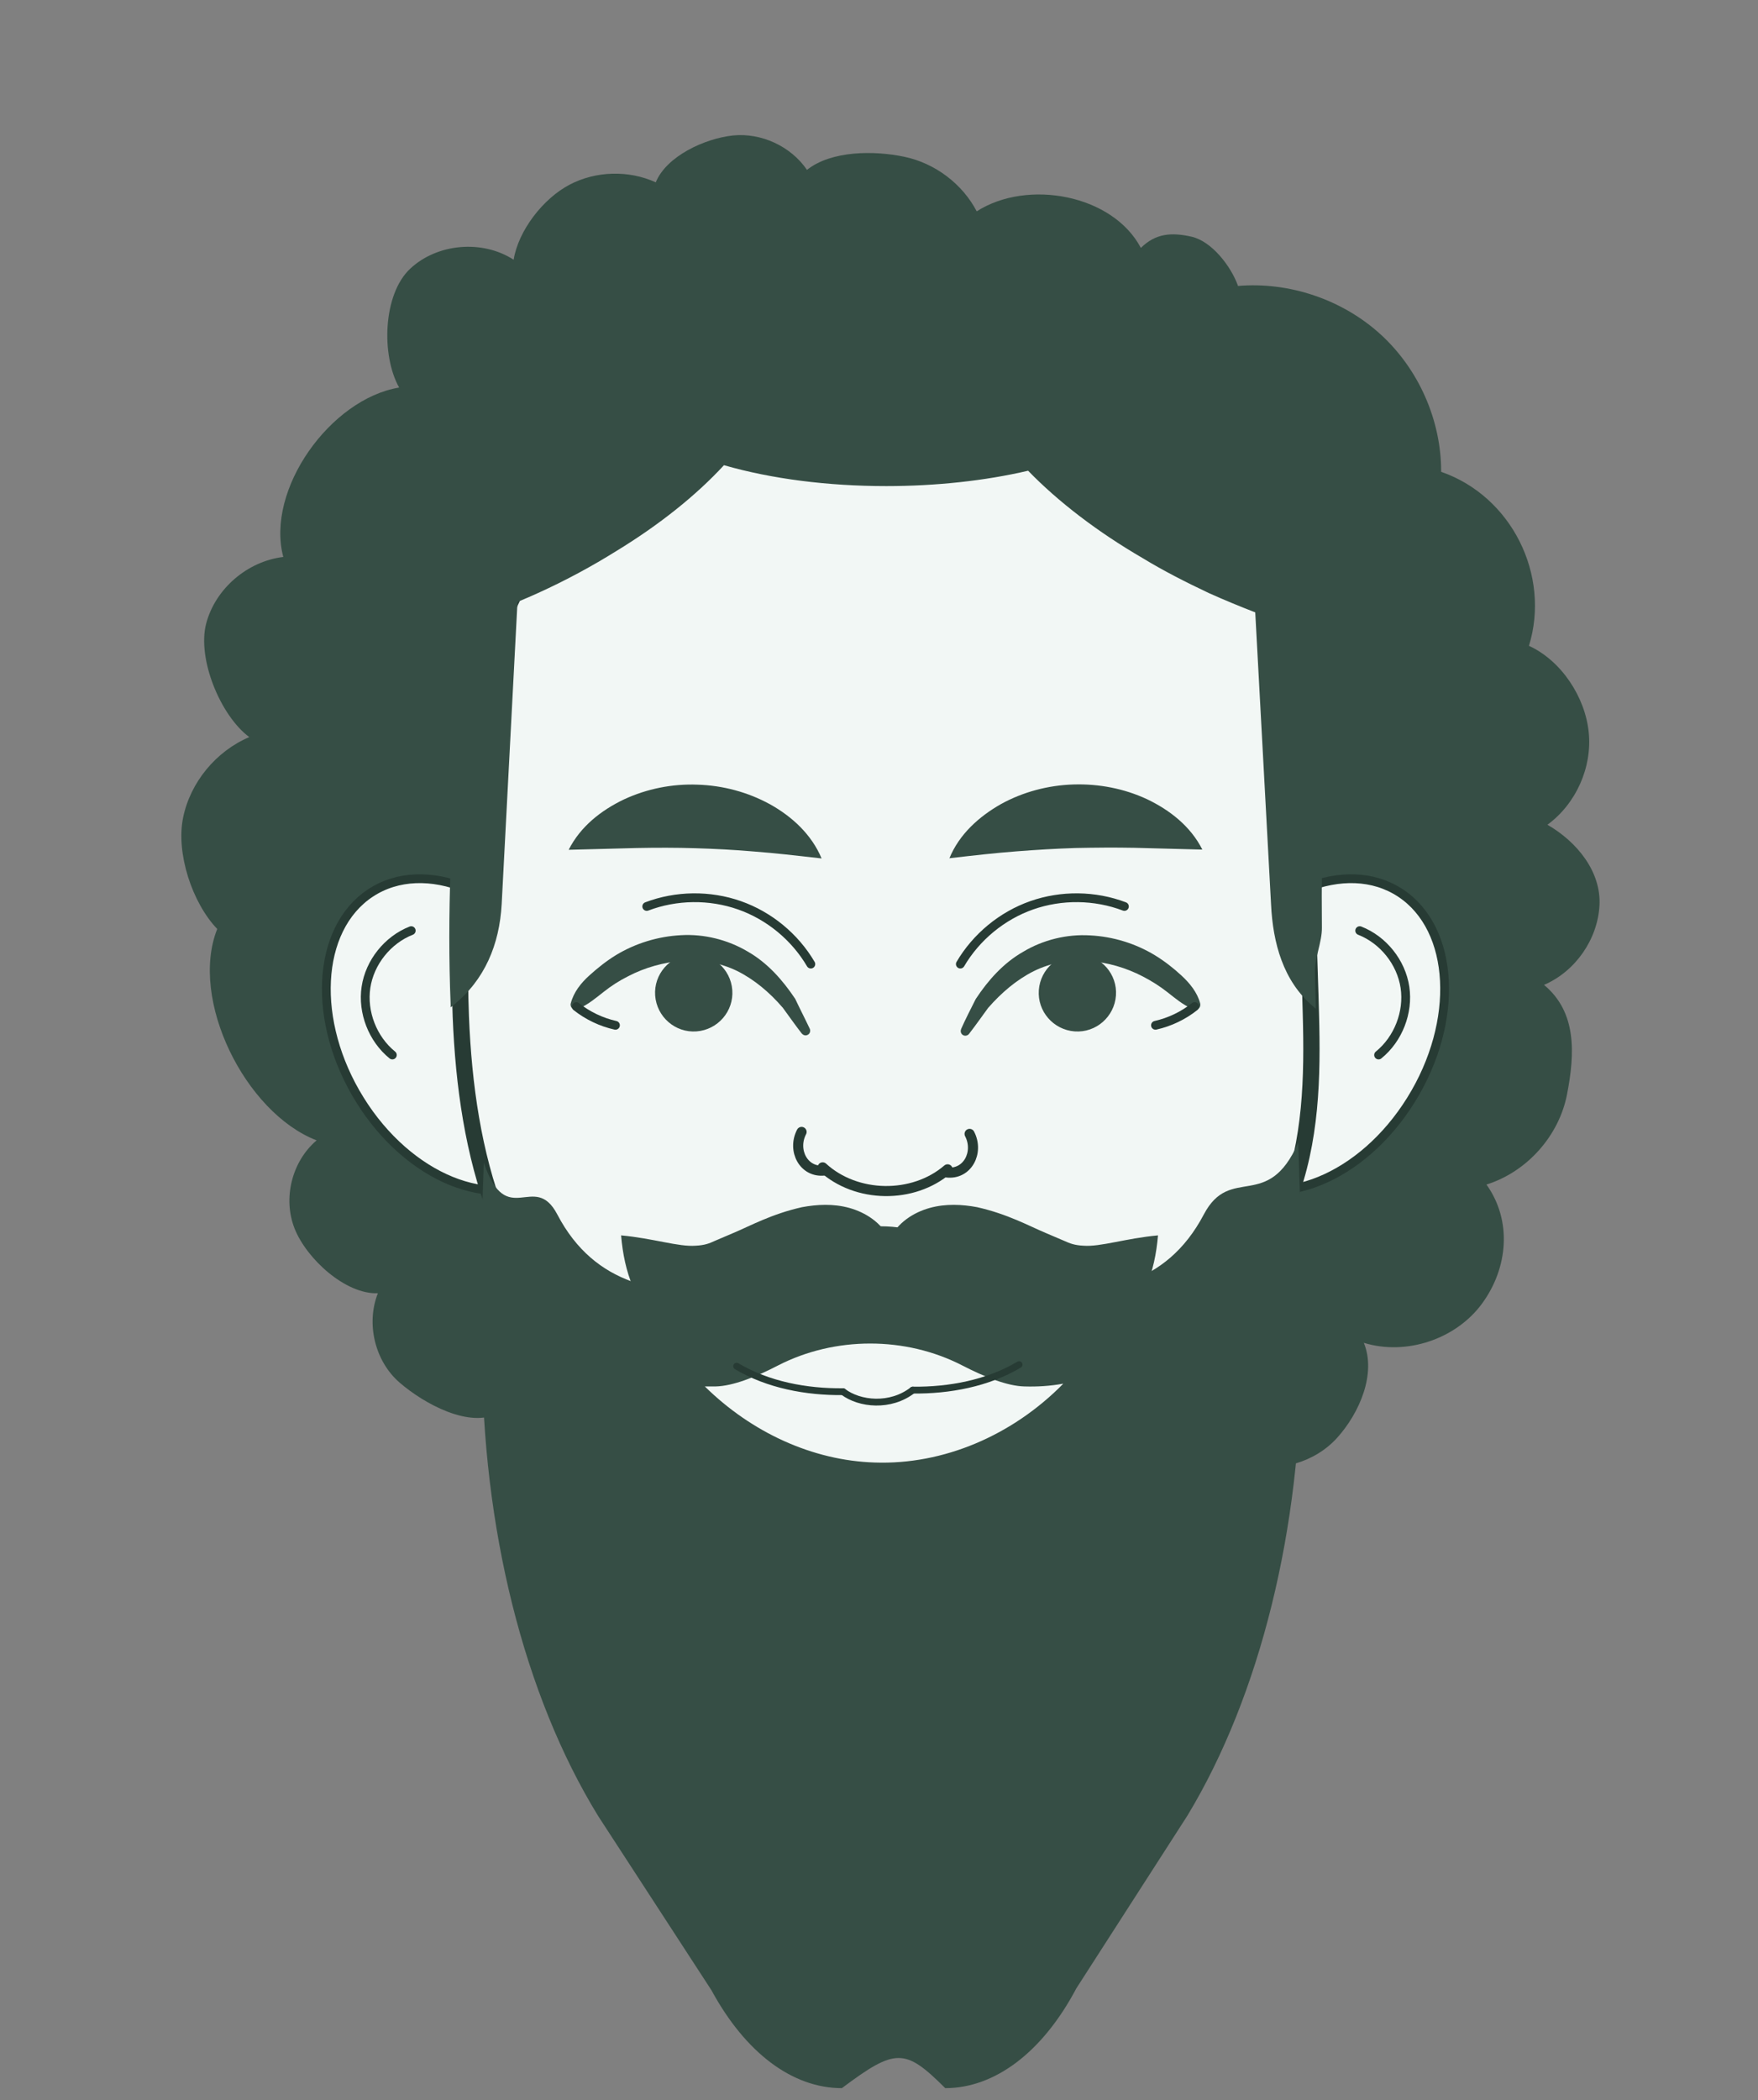 <svg width="108" height="129" viewBox="0 0 108 129" fill="none" xmlns="http://www.w3.org/2000/svg">
<rect x="0" y="0" width="108" height="129" fill="#808080" stroke="none"/>
<path d="M76.042 17.566C79.205 17.294 82.474 18.404 84.816 20.541C87.159 22.679 88.543 25.823 88.535 28.983C92.863 30.482 95.267 35.33 93.929 39.671C95.913 40.58 97.38 42.808 97.6 44.976C97.823 47.131 96.822 49.375 95.064 50.661C96.885 51.709 98.38 53.554 98.261 55.631C98.143 57.708 96.778 59.672 94.855 60.498C96.86 62.167 96.763 64.68 96.267 67.228C95.772 69.777 93.805 71.983 91.319 72.762C92.901 74.982 92.649 77.882 91.05 80.07C89.45 82.258 86.396 83.288 83.784 82.484C84.563 84.385 83.516 86.799 82.145 88.319C80.775 89.839 78.498 90.491 76.523 89.923C75.887 92.109 74.099 93.739 71.943 94.501C69.79 95.252 67.265 94.914 65.386 93.617C64.513 95.752 61.559 96.691 59.239 96.851C56.931 97.013 54.559 95.779 53.376 93.796C51.736 95.296 48.849 95.186 46.629 94.93C44.404 94.685 42.32 93.45 41.034 91.621C39.289 92.716 36.35 92.15 34.449 91.354C32.547 90.558 31.08 88.798 30.629 86.79C28.879 87.766 26.071 86.245 24.547 84.926C23.024 83.606 22.479 81.299 23.214 79.44C21.217 79.517 18.829 77.315 18.098 75.466C17.367 73.617 17.926 71.346 19.45 70.049C15.062 68.352 11.619 61.403 13.345 57.063C11.8 55.451 10.803 52.398 11.248 50.227C11.692 48.055 13.267 46.147 15.314 45.277C13.53 43.952 12.104 40.446 12.665 38.306C13.226 36.165 15.192 34.479 17.403 34.212C16.308 30.079 20.291 24.508 24.521 23.806C23.403 21.814 23.532 18.061 25.201 16.504C26.87 14.946 29.635 14.711 31.554 15.954C31.848 14.159 33.359 12.208 34.977 11.352C36.595 10.497 38.613 10.439 40.286 11.2C40.942 9.592 43.297 8.505 45.036 8.321C46.772 8.148 48.587 8.986 49.575 10.435C51.069 9.247 53.7 9.236 55.57 9.633C57.441 10.03 59.118 11.287 60.003 12.982C63.129 10.982 68.361 11.954 70.087 15.228C70.988 14.337 71.96 14.259 73.199 14.539C74.438 14.819 75.618 16.346 76.048 17.541L76.042 17.566Z" fill="#364E45"/>
<path d="M74.574 59.547C71.589 64.345 71.879 70.038 75.215 72.249C78.563 74.461 83.699 72.37 86.684 67.56C89.67 62.762 89.38 57.07 86.044 54.858C82.696 52.646 77.56 54.737 74.574 59.535V59.547Z" fill="#F2F7F5" stroke="#273B34" stroke-width="0.54" stroke-linecap="round" stroke-linejoin="round"/>
<path d="M83.531 57.166C84.981 57.734 86.081 59.112 86.311 60.647C86.54 62.182 85.9 63.826 84.691 64.805" stroke="#273B34" stroke-width="0.54" stroke-linecap="round" stroke-linejoin="round"/>
<path d="M34.22 59.547C37.205 64.345 36.915 70.038 33.579 72.249C30.231 74.461 25.095 72.37 22.11 67.56C19.124 62.762 19.415 57.069 22.75 54.858C26.098 52.646 31.235 54.737 34.22 59.535V59.547Z" fill="#F2F7F5" stroke="#273B34" stroke-width="0.54" stroke-linecap="round" stroke-linejoin="round"/>
<path d="M25.263 57.166C23.813 57.734 22.713 59.112 22.483 60.647C22.254 62.182 22.894 63.826 24.103 64.805" stroke="#273B34" stroke-width="0.54" stroke-linecap="round" stroke-linejoin="round"/>
<path d="M79.118 73.773C78.224 76.081 76.918 78.486 75.359 80.819C72.35 85.315 68.362 89.533 64.373 92.216C60.01 95.141 54.282 96.096 49.302 94.403C45.386 93.074 42.147 90.258 39.259 87.297C35.657 83.599 32.37 79.465 30.521 74.631C29.082 70.872 28.478 66.703 28.309 62.424C28.079 56.502 28.72 50.387 29.227 44.948C29.965 36.923 34.835 29.309 41.761 25.224C48.553 21.224 57.242 20.631 64.518 23.665C71.794 26.71 77.474 33.297 79.408 40.948C80.786 46.386 80.314 52.03 80.399 57.578C80.423 59.137 80.496 60.708 80.532 62.279C80.641 66.183 80.556 70.087 79.13 73.773H79.118Z" fill="#F2F7F5" stroke="#273B34" stroke-linecap="round" stroke-linejoin="round"/>
<path d="M80.834 61.77V61.964L80.684 61.831C78.829 60.27 78.197 57.922 78.085 55.55L77.114 37.616C76.143 37.241 75.209 36.854 74.263 36.43C72.856 35.764 71.475 35.063 70.205 34.288C67.417 32.667 65.002 30.815 63.16 28.915C60.521 29.532 57.508 29.859 54.446 29.859C50.873 29.859 47.425 29.424 44.475 28.576C42.758 30.44 40.492 32.243 37.878 33.84C36.384 34.772 34.778 35.644 33.073 36.418C32.7 36.587 32.289 36.769 31.791 36.975L30.82 55.538C30.683 58.007 29.788 60.197 27.833 61.758L27.684 61.879V61.697C27.46 56.179 27.721 50.552 28.194 45.494L28.318 44.32C28.816 39.129 31.019 34.155 34.467 30.149C36.384 27.911 38.687 25.975 41.276 24.486C48.284 20.481 57.297 19.876 64.803 22.937C68.487 24.426 71.811 26.81 74.45 29.762C77.163 32.776 79.18 36.418 80.188 40.303C81.284 44.502 81.259 48.87 81.209 53.106C81.197 54.376 81.197 55.695 81.209 56.978C81.222 57.873 80.746 58.866 80.784 59.761C80.796 60.427 80.821 61.08 80.834 61.758V61.77Z" fill="#364E45"/>
<path d="M79.911 74.865L79.754 70.186C77.881 74.47 75.588 71.5 73.955 74.598C71.614 79.048 67.579 79.527 63.569 79.36C62.524 79.319 61.144 78.487 59.751 77.385C56.269 74.64 51.934 74.64 48.44 77.385C47.059 78.487 45.654 79.319 44.61 79.36C40.599 79.527 36.565 79.048 34.236 74.598C32.819 71.895 31.138 75.613 29.721 71.413L29.613 74.678C29.613 76.528 29.709 78.338 29.865 80.147C29.817 80.001 29.769 79.876 29.721 79.731L29.613 82.996C29.613 93.809 32.182 104.124 36.745 111.548L43.709 122.257C45.786 126.084 48.668 128.267 51.718 128.267C55.022 125.798 55.589 125.798 58.07 128.267C61.132 128.267 64.061 126.042 66.126 122.132L72.947 111.527C77.413 104.145 79.947 93.892 79.947 83.183L79.814 79.065C79.899 77.672 79.947 76.258 79.947 74.844L79.911 74.865Z" fill="#364E45"/>
<path d="M65.308 85.009C62.174 88.189 57.947 89.982 53.745 89.838C49.926 89.719 46.18 87.997 43.299 85.164H43.971C45.016 85.14 46.42 84.59 47.801 83.873C51.295 82.08 55.63 82.08 59.112 83.873C60.505 84.59 61.886 85.14 62.93 85.164C63.723 85.188 64.515 85.14 65.296 84.997L65.308 85.009Z" fill="#F2F7F5"/>
<path d="M56.073 85.39C58.319 85.414 60.684 84.971 62.605 83.824" stroke="#273B34" stroke-width="0.42" stroke-linecap="round" stroke-linejoin="round"/>
<path d="M51.787 85.486C49.542 85.51 47.176 85.067 45.255 83.92" stroke="#273B34" stroke-width="0.42" stroke-linecap="round" stroke-linejoin="round"/>
<path d="M51.787 85.485C52.808 86.261 54.705 86.453 56.074 85.389" stroke="#273B34" stroke-width="0.42" stroke-linecap="round" stroke-linejoin="round"/>
<path d="M54.642 76.136C55.135 75.096 56.131 74.474 57.116 74.199C58.112 73.924 59.121 73.984 60.021 74.151C61.895 74.57 63.227 75.311 64.224 75.729L65.401 76.231C65.713 76.375 66.025 76.494 66.553 76.518C67.61 76.602 69.159 76.064 71.14 75.885C70.948 78.156 70.251 80.116 68.534 81.67C67.694 82.435 66.493 82.95 65.281 83.045C64.068 83.153 62.951 82.842 62.027 82.435C60.178 81.587 58.989 80.32 58.076 79.303C57.596 78.754 57.152 78.228 56.659 77.678C56.155 77.128 55.591 76.59 54.642 76.136Z" fill="#364E45"/>
<path d="M54.654 76.136C53.717 76.59 53.153 77.116 52.636 77.678C52.132 78.228 51.688 78.766 51.22 79.303C50.319 80.32 49.118 81.587 47.269 82.435C46.357 82.842 45.228 83.153 44.015 83.045C42.803 82.961 41.602 82.435 40.761 81.67C39.032 80.116 38.348 78.156 38.156 75.885C40.125 76.064 41.686 76.602 42.743 76.518C43.271 76.494 43.595 76.375 43.895 76.231L45.072 75.729C46.069 75.311 47.401 74.57 49.275 74.151C50.187 73.984 51.184 73.924 52.18 74.199C53.165 74.474 54.161 75.096 54.654 76.136Z" fill="#364E45"/>
<path d="M58.321 52.731C58.926 51.244 60.146 50.157 61.488 49.395C62.842 48.646 64.388 48.235 65.948 48.187C67.507 48.138 69.066 48.44 70.468 49.093C71.858 49.758 73.139 50.749 73.864 52.187L69.706 52.078C68.449 52.054 67.253 52.066 66.069 52.09C64.884 52.127 63.688 52.199 62.443 52.296C61.186 52.392 59.905 52.537 58.321 52.719V52.731Z" fill="#364E45"/>
<path d="M50.478 52.731C48.895 52.55 47.614 52.405 46.357 52.308C45.112 52.2 43.916 52.139 42.731 52.103C41.547 52.066 40.35 52.066 39.093 52.091L34.936 52.2C35.661 50.761 36.942 49.77 38.332 49.105C39.734 48.453 41.293 48.139 42.852 48.199C44.411 48.247 45.946 48.658 47.312 49.408C48.653 50.157 49.862 51.257 50.478 52.743V52.731Z" fill="#364E45"/>
<path d="M59.044 63.209C59.322 62.581 59.637 61.977 59.939 61.373L59.963 61.336C60.7 60.224 61.631 59.161 62.864 58.46C64.072 57.735 65.535 57.372 66.961 57.457C68.375 57.529 69.753 57.952 70.949 58.677C71.541 59.04 72.085 59.463 72.593 59.934C73.088 60.394 73.548 60.95 73.729 61.626C73.777 61.808 73.68 61.977 73.511 62.013C73.439 62.037 73.366 62.025 73.306 62.001C72.641 61.711 72.206 61.324 71.723 60.95C71.251 60.575 70.744 60.261 70.212 59.983C69.172 59.439 68.024 59.112 66.864 59.028C65.704 58.931 64.556 59.137 63.504 59.656C62.465 60.176 61.522 60.974 60.712 61.904L60.736 61.868C60.338 62.412 59.939 62.98 59.528 63.512C59.431 63.633 59.25 63.657 59.129 63.56C59.02 63.475 58.996 63.33 59.044 63.222V63.209Z" fill="#364E45"/>
<path d="M63.819 60.817C63.915 59.512 65.051 58.521 66.357 58.617C67.662 58.714 68.653 59.85 68.556 61.155C68.46 62.461 67.323 63.452 66.018 63.355C64.713 63.258 63.722 62.122 63.819 60.817Z" fill="#364E45"/>
<path d="M70.985 62.98C71.855 62.786 72.689 62.388 73.39 61.831" stroke="#273B34" stroke-width="0.54" stroke-linecap="round" stroke-linejoin="round"/>
<path d="M58.997 59.221C59.976 57.554 61.559 56.248 63.384 55.608C65.209 54.967 67.264 54.991 69.076 55.68" stroke="#273B34" stroke-width="0.54" stroke-linecap="round" stroke-linejoin="round"/>
<path d="M49.266 63.5C48.843 62.956 48.456 62.4 48.057 61.856L48.081 61.893C47.272 60.95 46.329 60.164 45.289 59.645C44.238 59.137 43.09 58.932 41.93 59.016C40.769 59.113 39.621 59.427 38.582 59.971C38.05 60.237 37.542 60.563 37.071 60.938C36.588 61.313 36.153 61.699 35.488 61.989C35.331 62.062 35.149 61.989 35.077 61.832C35.053 61.76 35.041 61.687 35.065 61.627C35.246 60.938 35.693 60.382 36.201 59.923C36.709 59.464 37.252 59.028 37.845 58.666C39.041 57.941 40.431 57.518 41.833 57.445C43.247 57.361 44.709 57.723 45.93 58.448C47.163 59.149 48.093 60.225 48.831 61.325L48.855 61.361C49.145 61.977 49.459 62.582 49.749 63.198C49.81 63.343 49.749 63.512 49.604 63.573C49.483 63.633 49.338 63.585 49.266 63.488V63.5Z" fill="#364E45"/>
<path d="M44.987 60.817C44.89 59.512 43.754 58.521 42.449 58.618C41.143 58.714 40.152 59.85 40.249 61.156C40.346 62.461 41.482 63.452 42.787 63.355C44.092 63.259 45.083 62.123 44.987 60.817Z" fill="#364E45"/>
<path d="M37.809 62.981C36.939 62.787 36.105 62.389 35.404 61.833" stroke="#273B34" stroke-width="0.54" stroke-linecap="round" stroke-linejoin="round"/>
<path d="M49.812 59.221C48.833 57.554 47.25 56.248 45.425 55.608C43.6 54.967 41.545 54.991 39.732 55.68" stroke="#273B34" stroke-width="0.54" stroke-linecap="round" stroke-linejoin="round"/>
<path d="M50.658 71.899C49.377 72.056 48.652 70.666 49.244 69.53" stroke="#273B34" stroke-width="0.62" stroke-linecap="round" stroke-linejoin="round"/>
<path d="M58.151 72.02C59.432 72.177 60.157 70.787 59.565 69.651" stroke="#273B34" stroke-width="0.62" stroke-linecap="round" stroke-linejoin="round"/>
<path d="M50.539 71.706C52.606 73.603 56.098 73.651 58.214 71.827" stroke="#273B34" stroke-width="0.62" stroke-linecap="round" stroke-linejoin="round"/>
</svg>

